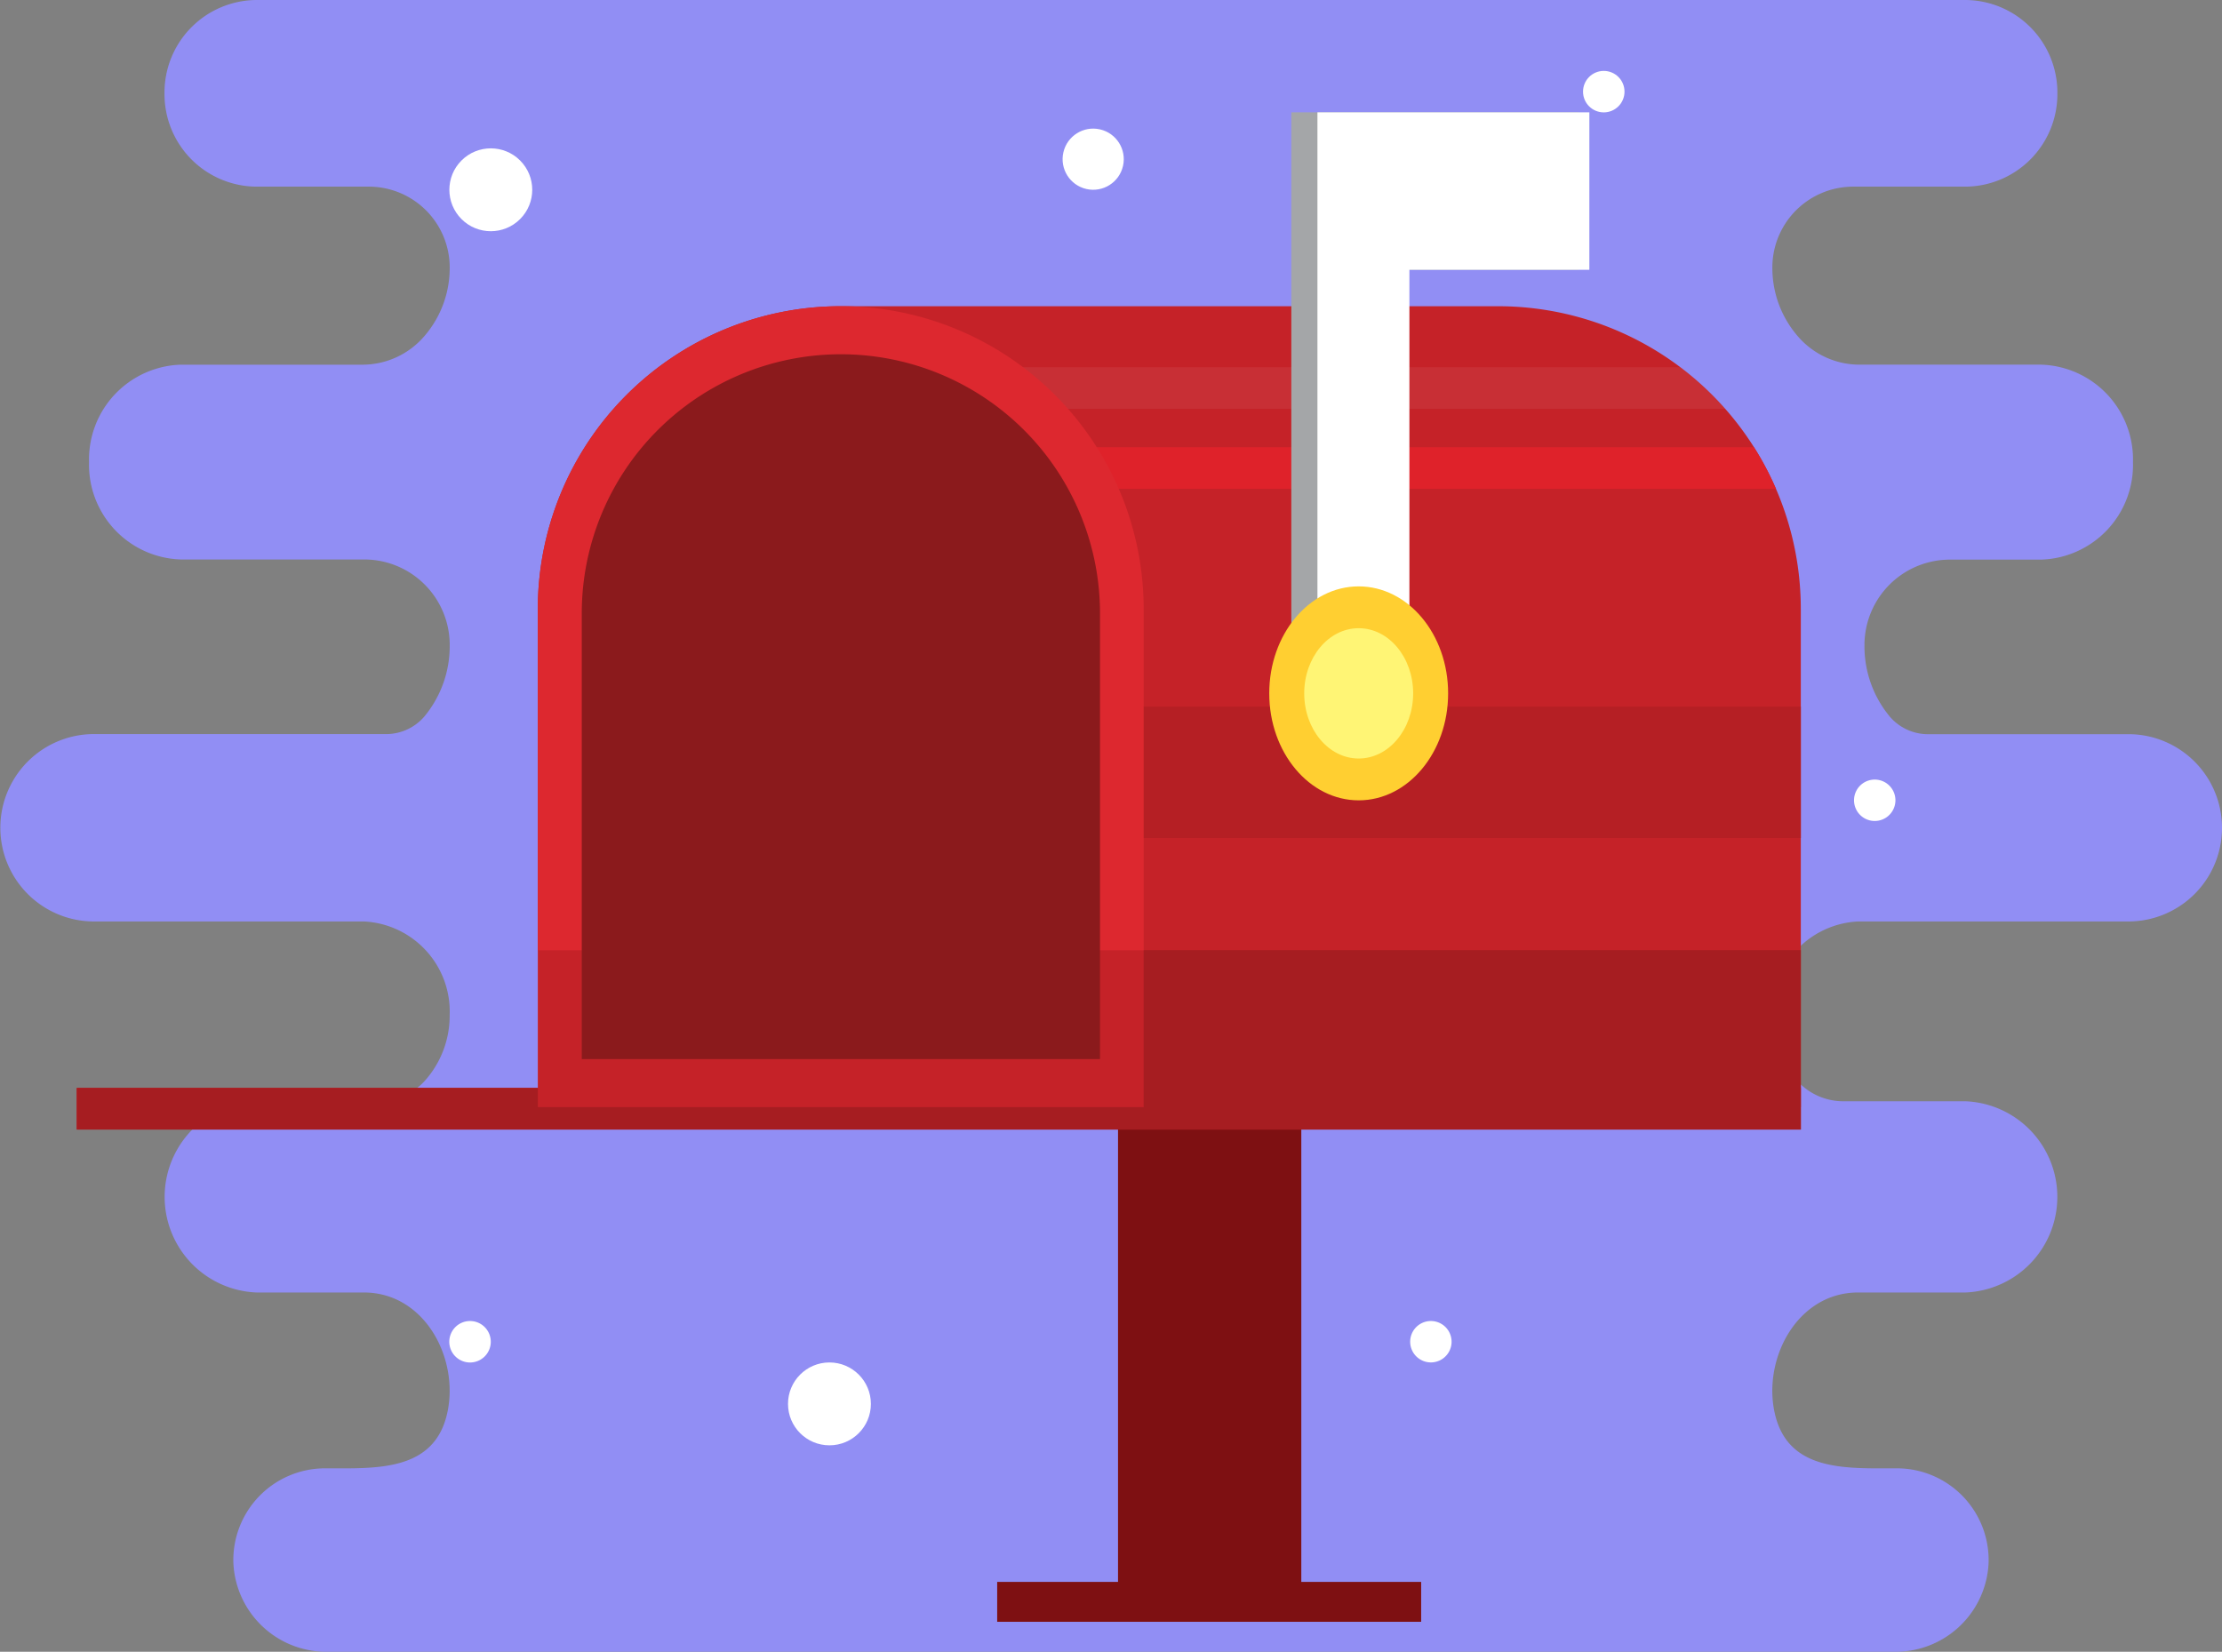 <svg id="Layer_2" data-name="Layer 2" xmlns="http://www.w3.org/2000/svg" width="120.22" height="89.382" viewBox="0 0 120.22 89.382">
  <rect x="0" y="0" width="120.22" height="89.382" fill="#808080" stroke="none"/>
  <g id="Objects" transform="translate(0)">
    <path id="Path_7653" data-name="Path 7653" d="M115.252,39.73H104.317a2.726,2.726,0,0,1-2.073-.955h0a5.959,5.959,0,0,1-1.368-3.869v-.051a4.626,4.626,0,0,1,4.637-4.572h4.924a5.128,5.128,0,0,0,4.966-5.275,5.128,5.128,0,0,0-4.966-5.275h-9.882a4.4,4.4,0,0,1-3.294-1.547,5.627,5.627,0,0,1-1.368-3.731V14.4a4.375,4.375,0,0,1,4.4-4.3h6.061a5.006,5.006,0,0,0,4.959-5.054A5.006,5.006,0,0,0,106.349,0H13.87A5.008,5.008,0,0,0,8.9,5.047,5.008,5.008,0,0,0,13.87,10.1h6.06a4.377,4.377,0,0,1,4.4,4.3v.056a5.627,5.627,0,0,1-1.368,3.731,4.407,4.407,0,0,1-3.3,1.547H9.784A5.128,5.128,0,0,0,4.818,25a5.128,5.128,0,0,0,4.966,5.275h9.91a4.626,4.626,0,0,1,4.637,4.572V34.9a5.968,5.968,0,0,1-1.368,3.869h0a2.727,2.727,0,0,1-2.073.955H4.966a5.071,5.071,0,0,0,0,10.139h14.7a4.878,4.878,0,0,1,4.663,5.066,5.286,5.286,0,0,1-1.368,3.584,3.373,3.373,0,0,1-2.476,1.081H13.87a5.178,5.178,0,0,0,0,10.347h5.813c3.3,0,5.163,3.568,4.519,6.506-.7,3.216-3.888,3.009-6.612,3.009a4.966,4.966,0,0,0-4.964,5.1,5.033,5.033,0,0,0,5.066,4.827h84.832a5.034,5.034,0,0,0,5.068-4.827,4.966,4.966,0,0,0-4.964-5.1c-2.724,0-5.908.207-6.612-3.009-.645-2.942,1.231-6.506,4.519-6.506h5.813a5.178,5.178,0,0,0,0-10.347H99.734a3.372,3.372,0,0,1-2.474-1.081,5.275,5.275,0,0,1-1.369-3.584,4.881,4.881,0,0,1,4.662-5.066h14.7a5.068,5.068,0,0,0,0-10.134Z" transform="translate(0)" fill="#918ef4"/>
    <rect id="Rectangle_1838" data-name="Rectangle 1838" width="9.916" height="32.227" transform="translate(60.49 54.205)" fill="#7e1012"/>
    <path id="Path_7654" data-name="Path 7654" d="M233.814,110.628V137.58H165.48V110.628A16.39,16.39,0,0,1,181.868,94.24h35.555a16.377,16.377,0,0,1,16.39,16.388Z" transform="translate(-136.382 -77.669)" fill="#c52228"/>
    <path id="Path_7655" data-name="Path 7655" d="M294.035,139.873H240.18V137.62h52.661A16.113,16.113,0,0,1,294.035,139.873Z" transform="translate(-197.946 -113.421)" fill="#df222a"/>
    <rect id="Rectangle_1839" data-name="Rectangle 1839" width="55.199" height="7.108" transform="translate(42.234 38.24)" fill="#b51f24"/>
    <path id="Path_7656" data-name="Path 7656" d="M278.769,115.249H225V113h51.335A16.421,16.421,0,0,1,278.769,115.249Z" transform="translate(-185.436 -93.13)" fill="#fff" opacity="0.06"/>
    <path id="Path_7657" data-name="Path 7657" d="M198.259,110.62v18.463H165.48V110.62a16.39,16.39,0,1,1,32.78,0Z" transform="translate(-136.382 -77.66)" fill="#dd282f"/>
    <path id="Path_7658" data-name="Path 7658" d="M179,147.16V123.04a14.019,14.019,0,1,1,28.039,0v24.12Z" transform="translate(-147.524 -89.85)" fill="#8b1a1c"/>
    <rect id="Rectangle_1840" data-name="Rectangle 1840" width="93.282" height="2.254" transform="translate(4.152 58.87)" fill="#c52228"/>
    <path id="Path_7659" data-name="Path 7659" d="M116.892,292.4v9.708H23.61v-2.254H48.557v1.041H81.335V292.4Z" transform="translate(-19.458 -240.984)" fill="#a61d21"/>
    <path id="Path_7660" data-name="Path 7660" d="M412.874,34.57H397.33V64.395h5.808V43.09h9.736Z" transform="translate(-327.463 -28.491)" fill="#a4a6a8"/>
    <path id="Path_7661" data-name="Path 7661" d="M420.073,34.57H405.36V64.395h4.976V43.09h9.736Z" transform="translate(-334.081 -28.491)" fill="#fff"/>
    <ellipse id="Ellipse_550" data-name="Ellipse 550" cx="4.839" cy="5.789" rx="4.839" ry="5.789" transform="translate(68.672 31.731)" fill="#ffcf31"/>
    <ellipse id="Ellipse_551" data-name="Ellipse 551" cx="2.947" cy="3.526" rx="2.947" ry="3.526" transform="translate(70.564 33.994)" fill="#fff575"/>
    <rect id="Rectangle_1841" data-name="Rectangle 1841" width="22.939" height="2.159" transform="translate(53.952 85.602)" fill="#7e1012"/>
    <circle id="Ellipse_552" data-name="Ellipse 552" cx="2.242" cy="2.242" r="2.242" transform="translate(23.384 10.27) rotate(-45)" fill="#fff"/>
    <circle id="Ellipse_553" data-name="Ellipse 553" cx="2.242" cy="2.242" r="2.242" transform="translate(42.635 73.727)" fill="#fff"/>
    <circle id="Ellipse_554" data-name="Ellipse 554" cx="1.655" cy="1.655" r="1.655" transform="matrix(0.221, -0.975, 0.975, 0.221, 57.167, 9.862)" fill="#fff"/>
    <path id="Path_7662" data-name="Path 7662" d="M436.114,407.65a1.12,1.12,0,1,1-.329-.793A1.122,1.122,0,0,1,436.114,407.65Z" transform="translate(-357.577 -335.045)" fill="#fff"/>
    <path id="Path_7663" data-name="Path 7663" d="M572.684,241.032a1.12,1.12,0,1,1-.328-.794A1.122,1.122,0,0,1,572.684,241.032Z" transform="translate(-470.133 -197.724)" fill="#fff"/>
    <circle id="Ellipse_555" data-name="Ellipse 555" cx="1.122" cy="1.122" r="1.122" transform="translate(85.649 3.837)" fill="#fff"/>
    <path id="Path_7664" data-name="Path 7664" d="M140.484,407.65a1.122,1.122,0,1,1-1.12-1.12A1.122,1.122,0,0,1,140.484,407.65Z" transform="translate(-113.931 -335.045)" fill="#fff"/>
  </g>
</svg>
